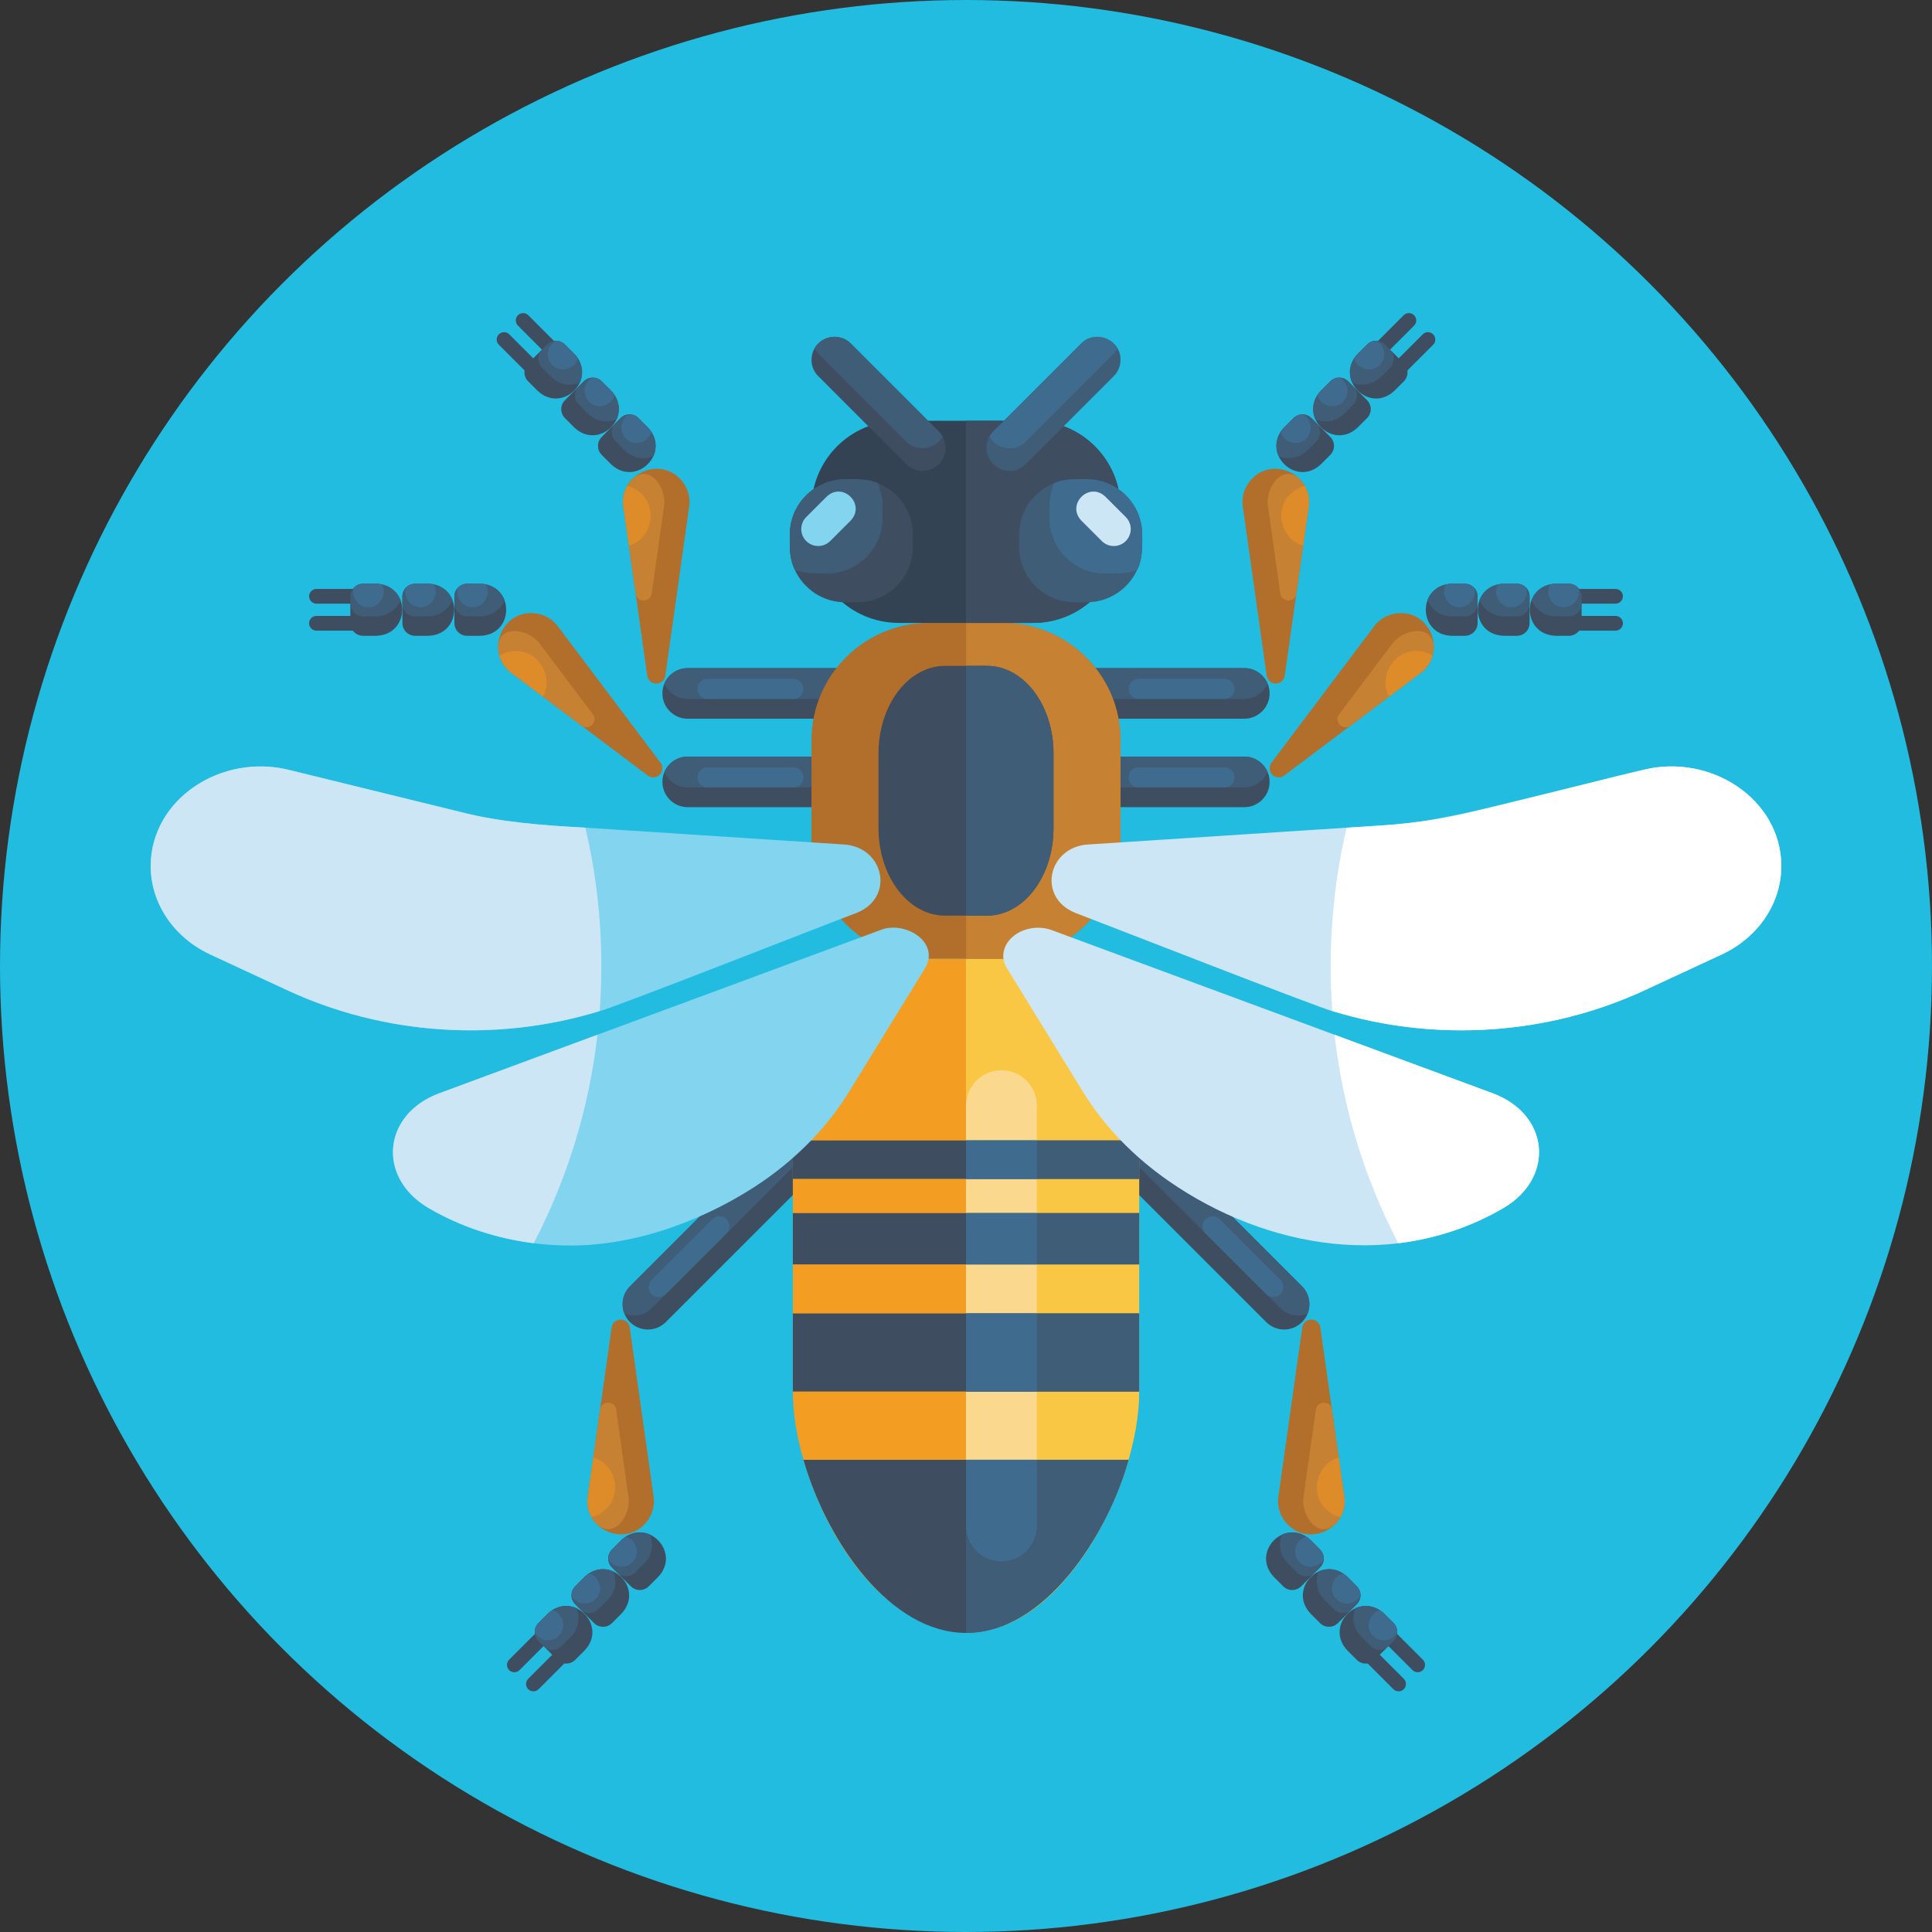 <svg id="Icons" enable-background="new 0 0 512 512" height="512" viewBox="0 0 512 512" width="512" xmlns="http://www.w3.org/2000/svg"><rect x="0" y="0" width="512" height="512" fill="#333333" stroke="none"/><g><circle cx="256" cy="256" fill="#22bce0" r="256"/><g><g><g><g><g><g><path d="m297.202 293.047 47.84 47.84c2.647 2.63 2.581 6.941.005 9.482-2.62 2.62-6.867 2.62-9.487 0l-47.84-47.84z" fill="#3e4e60"/><path d="m291.422 298.827 47.84 47.84c1.961 1.961 4.842 2.453 7.26 1.48.973-2.419.482-5.299-1.48-7.26l-47.84-47.84z" fill="#3f5d77"/><path d="m339.319 342.959c-1.04 1.04-2.726 1.04-3.765 0l-16.088-16.088c-1.04-1.04-1.04-2.726 0-3.765 1.04-1.04 2.726-1.04 3.765 0l16.088 16.088c1.039 1.039 1.039 2.725 0 3.765z" fill="#3f6c8e"/></g><g><path d="m341.289 404.054c-1.881-1.881-2.909-4.591-2.5-7.466l6.324-44.804c.171-1.193 1.188-2.085 2.398-2.079 1.21-.006 2.227.886 2.398 2.08.469 3.366 5.705 40.361 6.324 44.803 1.195 8.409-9.17 13.342-14.944 7.466z" fill="#b26e2b"/><path d="m347.986 404.065c-1.891-1.878-2.928-4.596-2.517-7.484l3.245-23.018c.347-2.472 3.926-2.472 4.273 0 .801 5.713 2.455 17.364 3.25 23.024.915 4.523-3.604 11.479-8.251 7.478z" fill="#c68132"/><path d="m351.356 399.9c-4.397-4.167-2.38-12.065 3.42-13.66l1.46 10.347c.279 1.983-.119 3.881-1.011 5.489-1.414-.346-2.761-1.068-3.869-2.176z" fill="#dd8c29"/></g><g><g fill="#3e4e60"><g><path d="m377.075 442.595c.761-.761.761-1.996 0-2.757l-7.99-7.99-2.757 2.757 7.99 7.99c.762.762 1.996.762 2.757 0z"/><path d="m372.02 447.651c.761-.761.761-1.996 0-2.757l-7.99-7.99-2.757 2.757 7.99 7.99c.761.761 1.995.761 2.757 0z"/></g><path d="m369.36 434.824c-.93.939-4.062 4.069-5.047 5.054-1.314 1.314-3.441 1.314-4.755 0l-2.496-2.495c-6.227-6.609 3.067-15.994 9.746-9.746 0 0 2.495 2.495 2.495 2.495 1.295 1.292 1.315 3.378.057 4.692z"/><path d="m359.559 425.14c-1.389 1.397-3.586 3.58-4.991 4.991-1.314 1.314-3.441 1.314-4.755 0l-2.496-2.495c-6.226-6.607 3.068-15.991 9.746-9.739 0 0 2.495 2.496 2.495 2.496 1.315 1.306 1.315 3.434.001 4.747z"/><path d="m349.813 415.394c-1.39 1.404-3.581 3.583-4.991 4.998-1.314 1.307-3.441 1.307-4.748 0l-2.503-2.496c-6.225-6.608 3.065-16 9.746-9.746 0 0 2.495 2.495 2.495 2.495 1.315 1.315 1.315 3.442.001 4.749z"/></g><path d="m367.957 436.239c-1.312 1.303-3.446 1.303-4.748 0l-2.502-2.502c-2.045-2.045-2.541-5.058-1.465-7.57 2.513-1.104 5.609-.51 7.565 1.47 0 0 2.497 2.497 2.497 2.497 1.302 1.306 1.313 3.427.015 4.733-.001.001-1.362 1.372-1.362 1.372z" fill="#3f5d77"/><path d="m359.561 425.14-1.352 1.352c-1.308 1.308-3.436 1.312-4.748 0l-2.497-2.497c-2.045-2.045-2.536-5.063-1.47-7.575 2.513-1.087 5.616-.511 7.57 1.475 0 0 2.497 2.497 2.497 2.497 1.315 1.313 1.303 3.447 0 4.748z" fill="#3f5d77"/><path d="m348.472 416.744c-1.317 1.299-3.435 1.326-4.758 0 0 0-2.497-2.497-2.497-2.497-2.04-2.04-2.531-5.058-1.47-7.575 2.515-1.08 5.617-.507 7.57 1.475 0 0 2.497 2.497 2.497 2.497 1.31 1.309 1.308 3.444 0 4.748z" fill="#3f5d77"/><g fill="#3f6c8e"><path d="m350.128 414.016c-1.578 1.578-4.144 1.578-5.727-.005-2.206-2.087-1.124-6.054 1.799-6.764.861.48 2.867 2.705 3.613 3.396.896.936 1.475 2.473.315 3.373z"/><path d="m359.871 423.759c-1.578 1.578-4.144 1.578-5.722 0-2.211-2.093-1.131-6.057 1.794-6.769.861.48 2.871 2.709 3.618 3.401.903.944 1.468 2.464.31 3.368z"/><path d="m369.613 433.501c-1.578 1.578-4.139 1.583-5.722 0-2.206-2.087-1.124-6.054 1.799-6.764.861.48 2.867 2.705 3.613 3.396.9.942 1.468 2.465.31 3.368z"/></g></g></g><g><g><path d="m214.798 293.047-47.84 47.84c-2.647 2.63-2.581 6.941-.005 9.482 2.62 2.62 6.867 2.62 9.487 0l47.84-47.84z" fill="#3e4e60"/><path d="m220.578 298.827-47.84 47.84c-1.961 1.961-4.842 2.453-7.26 1.48-.973-2.419-.482-5.299 1.48-7.26l47.84-47.84z" fill="#3f5d77"/><path d="m172.681 342.959c1.04 1.04 2.726 1.04 3.765 0l16.088-16.088c1.04-1.04 1.04-2.726 0-3.765-1.04-1.04-2.726-1.04-3.765 0l-16.088 16.088c-1.039 1.039-1.039 2.725 0 3.765z" fill="#3f6c8e"/></g><g><path d="m170.711 404.054c1.881-1.881 2.909-4.591 2.5-7.466l-6.324-44.804c-.171-1.193-1.188-2.085-2.398-2.079-1.21-.006-2.227.886-2.398 2.08-.469 3.366-5.705 40.361-6.324 44.803-1.195 8.409 9.17 13.342 14.944 7.466z" fill="#b26e2b"/><path d="m164.014 404.065c1.891-1.878 2.928-4.596 2.517-7.484l-3.245-23.018c-.347-2.472-3.926-2.472-4.273 0-.801 5.713-2.455 17.364-3.25 23.024-.915 4.523 3.604 11.479 8.251 7.478z" fill="#c68132"/><path d="m160.644 399.9c4.397-4.167 2.38-12.065-3.42-13.66l-1.46 10.347c-.279 1.983.119 3.881 1.011 5.489 1.414-.346 2.761-1.068 3.869-2.176z" fill="#dd8c29"/></g><g><g fill="#3e4e60"><g><path d="m134.925 442.595c-.761-.761-.761-1.996 0-2.757l7.99-7.99 2.757 2.757-7.99 7.99c-.762.762-1.996.762-2.757 0z"/><path d="m139.98 447.651c-.761-.761-.761-1.996 0-2.757l7.99-7.99 2.757 2.757-7.99 7.99c-.761.761-1.995.761-2.757 0z"/></g><path d="m142.64 434.824c.93.939 4.062 4.069 5.047 5.054 1.314 1.314 3.441 1.314 4.755 0l2.496-2.495c6.227-6.609-3.067-15.994-9.746-9.746 0 0-2.495 2.495-2.495 2.495-1.295 1.292-1.315 3.378-.057 4.692z"/><path d="m152.441 425.14c1.389 1.397 3.586 3.58 4.991 4.991 1.314 1.314 3.441 1.314 4.755 0l2.496-2.495c6.226-6.607-3.068-15.991-9.746-9.739 0 0-2.495 2.496-2.495 2.496-1.315 1.306-1.315 3.434-.001 4.747z"/><path d="m162.187 415.394c1.39 1.404 3.581 3.583 4.991 4.998 1.314 1.307 3.441 1.307 4.748 0l2.503-2.496c6.225-6.608-3.065-16-9.746-9.746 0 0-2.495 2.495-2.495 2.495-1.315 1.315-1.315 3.442-.001 4.749z"/></g><path d="m144.043 436.239c1.313 1.303 3.446 1.303 4.748 0l2.502-2.502c2.045-2.045 2.541-5.058 1.465-7.57-2.512-1.104-5.609-.51-7.565 1.47 0 0-2.497 2.497-2.497 2.497-1.302 1.306-1.313 3.427-.015 4.733.001.001 1.362 1.372 1.362 1.372z" fill="#3f5d77"/><path d="m152.439 425.14 1.352 1.352c1.308 1.308 3.436 1.312 4.748 0l2.497-2.497c2.045-2.045 2.536-5.063 1.47-7.575-2.513-1.087-5.616-.511-7.57 1.475 0 0-2.497 2.497-2.497 2.497-1.315 1.313-1.303 3.447 0 4.748z" fill="#3f5d77"/><path d="m163.528 416.744c1.317 1.299 3.435 1.326 4.758 0 0 0 2.497-2.497 2.497-2.497 2.04-2.04 2.531-5.058 1.47-7.575-2.515-1.08-5.617-.507-7.57 1.475 0 0-2.497 2.497-2.497 2.497-1.31 1.309-1.308 3.444 0 4.748 0 .001 1.342 1.352 1.342 1.352z" fill="#3f5d77"/><g fill="#3f6c8e"><path d="m161.872 414.016c1.578 1.578 4.144 1.578 5.727-.005 2.206-2.087 1.124-6.054-1.799-6.764-.861.48-2.867 2.705-3.613 3.396-.896.936-1.475 2.473-.315 3.373z"/><path d="m152.129 423.759c1.578 1.578 4.144 1.578 5.722 0 2.211-2.093 1.131-6.057-1.794-6.769-.861.48-2.871 2.709-3.618 3.401-.903.944-1.468 2.464-.31 3.368z"/><path d="m142.387 433.501c1.578 1.578 4.139 1.583 5.722 0 2.206-2.087 1.124-6.054-1.799-6.764-.861.48-2.867 2.705-3.613 3.396-.9.942-1.468 2.465-.31 3.368z"/></g></g></g></g><g><g><g><path d="m284.366 200.501h45.381c3.731-.012 6.733 3.083 6.708 6.701 0 3.705-3.003 6.708-6.708 6.708h-45.381z" fill="#3e4e60"/><path d="m284.366 208.676h45.381c2.774 0 5.158-1.689 6.18-4.087-1.022-2.398-3.406-4.087-6.18-4.087h-45.381z" fill="#3f5d77"/><path d="m327.165 206.014c0 1.47-1.192 2.663-2.663 2.663h-22.752c-1.47 0-2.663-1.192-2.663-2.663 0-1.47 1.192-2.663 2.663-2.663h22.752c1.471 0 2.663 1.192 2.663 2.663z" fill="#3f6c8e"/></g><g><path d="m371.199 162.471c-2.66 0-5.304 1.189-7.047 3.512l-27.209 36.153c-.723.964-.635 2.314.225 3.166.852.86 2.202.948 3.166.225 2.712-2.048 32.574-24.505 36.153-27.209 6.791-5.102 2.95-15.918-5.288-15.847z" fill="#b26e2b"/><path d="m375.943 167.2c-2.665-.009-5.32 1.18-7.072 3.512l-13.982 18.571c-1.503 1.993 1.028 4.524 3.022 3.021 4.606-3.473 14.015-10.542 18.578-13.982 3.845-2.551 5.569-10.665-.546-11.122z" fill="#c68132"/><path d="m375.38 172.527c-6.056-.162-10.214 6.848-7.24 12.078l8.349-6.284c1.599-1.205 2.66-2.829 3.166-4.596-1.245-.756-2.708-1.198-4.275-1.198z" fill="#dd8c29"/></g><g><g fill="#3e4e60"><g><path d="m430.09 158.028c0-1.077-.873-1.95-1.95-1.95h-11.299v3.899h11.299c1.077 0 1.95-.873 1.95-1.949z"/><path d="m430.09 165.178c0-1.077-.873-1.95-1.95-1.95h-11.299v3.899h11.299c1.077 0 1.95-.873 1.95-1.949z"/></g><path d="m419.139 157.988c.007 1.321.005 5.75.005 7.142 0 1.858-1.504 3.362-3.362 3.362h-3.529c-9.09-.303-9.152-13.446 0-13.783h3.529c1.828 0 3.318 1.46 3.357 3.279z"/><path d="m405.361 158.071c.005 1.97-.004 5.067 0 7.058 0 1.858-1.504 3.362-3.362 3.362h-3.529c-9.087-.302-9.15-13.444.005-13.778h3.529c1.853-.004 3.357 1.5 3.357 3.358z"/><path d="m391.578 158.071c.01 1.975.001 5.066.005 7.063-.005 1.853-1.509 3.357-3.357 3.357l-3.534.005c-9.074-.271-9.147-13.481 0-13.783h3.529c1.858.001 3.362 1.505 3.357 3.358z"/></g><path d="m419.147 159.981c-.007 1.849-1.515 3.358-3.358 3.358h-3.538c-2.892 0-5.374-1.78-6.388-4.317.996-2.558 3.605-4.327 6.388-4.31h3.531c1.824.005 3.313 1.455 3.358 3.274v.062z" fill="#3f5d77"/><path d="m405.363 158.069v1.912c0 1.849-1.501 3.358-3.358 3.358h-3.531c-2.892 0-5.374-1.787-6.395-4.317 1.008-2.546 3.61-4.333 6.395-4.31h3.531c1.858-.001 3.359 1.517 3.358 3.357z" fill="#3f5d77"/><path d="m391.585 159.974c-.012 1.85-1.491 3.367-3.365 3.365h-3.531c-2.885 0-5.367-1.787-6.395-4.317 1.015-2.543 3.613-4.331 6.395-4.31h3.531c1.852-.001 3.36 1.51 3.358 3.358z" fill="#3f5d77"/><g fill="#3f6c8e"><path d="m390.827 156.874c0 2.231-1.814 4.046-4.053 4.046-3.036.084-5.076-3.486-3.51-6.055.948-.269 3.94-.115 4.956-.153 1.294.028 2.791.705 2.607 2.162z"/><path d="m404.605 156.874c0 2.231-1.814 4.046-4.046 4.046-3.043.084-5.083-3.483-3.517-6.055.948-.269 3.945-.115 4.963-.153 1.306.029 2.78.704 2.6 2.162z"/><path d="m418.383 156.874c0 2.231-1.807 4.046-4.046 4.046-3.036.084-5.076-3.486-3.511-6.055.948-.269 3.94-.115 4.956-.153 1.302.029 2.781.704 2.601 2.162z"/></g></g></g><g><g><path d="m227.634 200.501h-45.381c-3.731-.012-6.733 3.083-6.708 6.701 0 3.705 3.003 6.708 6.708 6.708h45.381z" fill="#3e4e60"/><path d="m227.634 208.676h-45.381c-2.774 0-5.158-1.689-6.18-4.087 1.022-2.398 3.406-4.087 6.18-4.087h45.381z" fill="#3f5d77"/><path d="m184.835 206.014c0 1.47 1.192 2.663 2.663 2.663h22.752c1.47 0 2.663-1.192 2.663-2.663 0-1.47-1.192-2.663-2.663-2.663h-22.752c-1.471 0-2.663 1.192-2.663 2.663z" fill="#3f6c8e"/></g><g><path d="m140.801 162.471c2.66 0 5.304 1.189 7.047 3.512l27.209 36.153c.723.964.635 2.314-.225 3.166-.852.86-2.202.948-3.166.225-2.712-2.048-32.574-24.505-36.153-27.209-6.791-5.102-2.95-15.918 5.288-15.847z" fill="#b26e2b"/><path d="m136.057 167.2c2.665-.009 5.32 1.18 7.072 3.512l13.982 18.571c1.503 1.993-1.028 4.524-3.022 3.021-4.606-3.473-14.015-10.542-18.578-13.982-3.845-2.551-5.569-10.665.546-11.122z" fill="#c68132"/><path d="m136.62 172.527c6.056-.162 10.214 6.848 7.24 12.078l-8.349-6.284c-1.599-1.205-2.66-2.829-3.166-4.596 1.245-.756 2.708-1.198 4.275-1.198z" fill="#dd8c29"/></g><g><g fill="#3e4e60"><g><path d="m81.91 158.028c0-1.077.873-1.95 1.95-1.95h11.299v3.899h-11.299c-1.077 0-1.95-.873-1.95-1.949z"/><path d="m81.91 165.178c0-1.077.873-1.95 1.95-1.95h11.299v3.899h-11.299c-1.077 0-1.95-.873-1.95-1.949z"/></g><path d="m92.861 157.988c-.007 1.321-.005 5.75-.005 7.142 0 1.858 1.504 3.362 3.362 3.362h3.529c9.09-.303 9.152-13.446 0-13.783h-3.529c-1.828 0-3.318 1.46-3.357 3.279z"/><path d="m106.639 158.071c-.005 1.97.004 5.067 0 7.058 0 1.858 1.504 3.362 3.362 3.362h3.529c9.087-.302 9.15-13.444-.005-13.778h-3.529c-1.853-.004-3.357 1.5-3.357 3.358z"/><path d="m120.422 158.071c-.01 1.975-.001 5.066-.005 7.063.005 1.853 1.509 3.357 3.357 3.357l3.534.005c9.074-.271 9.147-13.481 0-13.783h-3.529c-1.858.001-3.362 1.505-3.357 3.358z"/></g><path d="m92.853 159.981c.007 1.849 1.515 3.358 3.358 3.358h3.538c2.892 0 5.374-1.78 6.388-4.317-.996-2.558-3.605-4.327-6.388-4.31h-3.531c-1.824.005-3.313 1.455-3.358 3.274v.062z" fill="#3f5d77"/><path d="m106.637 158.069v1.912c0 1.849 1.502 3.358 3.358 3.358h3.531c2.892 0 5.374-1.787 6.395-4.317-1.008-2.546-3.61-4.333-6.395-4.31h-3.531c-1.858-.001-3.359 1.517-3.358 3.357z" fill="#3f5d77"/><path d="m120.415 159.974c.012 1.85 1.491 3.367 3.365 3.365h3.531c2.885 0 5.367-1.787 6.395-4.317-1.015-2.543-3.613-4.331-6.395-4.31h-3.531c-1.852-.001-3.36 1.51-3.358 3.358z" fill="#3f5d77"/><g fill="#3f6c8e"><path d="m121.173 156.874c0 2.231 1.814 4.046 4.053 4.046 3.036.084 5.076-3.486 3.51-6.055-.948-.269-3.94-.115-4.956-.153-1.294.028-2.791.705-2.607 2.162z"/><path d="m107.395 156.874c0 2.231 1.814 4.046 4.046 4.046 3.043.084 5.083-3.483 3.517-6.055-.948-.269-3.945-.115-4.963-.153-1.306.029-2.78.704-2.6 2.162z"/><path d="m93.617 156.874c0 2.231 1.807 4.046 4.046 4.046 3.036.084 5.076-3.486 3.511-6.055-.948-.269-3.94-.115-4.956-.153-1.302.029-2.781.704-2.601 2.162z"/></g></g></g></g><g><g><g><path d="m286.95 177.057h42.797c3.731-.012 6.733 3.083 6.708 6.701 0 3.705-3.003 6.708-6.708 6.708h-42.797z" fill="#3e4e60"/><path d="m286.95 185.232h42.797c2.774 0 5.158-1.689 6.18-4.087-1.022-2.398-3.406-4.087-6.18-4.087h-42.797z" fill="#3f5d77"/><path d="m327.165 182.57c0 1.47-1.192 2.663-2.663 2.663h-22.752c-1.47 0-2.663-1.192-2.663-2.663 0-1.47 1.192-2.663 2.663-2.663h22.752c1.471 0 2.663 1.192 2.663 2.663z" fill="#3f6c8e"/></g><g><path d="m331.858 126.795c-1.881 1.881-2.909 4.591-2.5 7.466l6.324 44.804c.171 1.193 1.188 2.085 2.398 2.079 1.21.006 2.227-.886 2.398-2.08.469-3.366 5.705-40.361 6.324-44.803 1.195-8.409-9.169-13.342-14.944-7.466z" fill="#b26e2b"/><path d="m338.556 126.784c-1.891 1.878-2.928 4.596-2.517 7.484l3.245 23.018c.347 2.472 3.926 2.472 4.273 0 .801-5.713 2.455-17.364 3.25-23.024.915-4.523-3.604-11.479-8.251-7.478z" fill="#c68132"/><path d="m341.925 130.949c-4.397 4.167-2.38 12.065 3.42 13.66l1.46-10.347c.279-1.983-.119-3.881-1.011-5.489-1.414.347-2.76 1.068-3.869 2.176z" fill="#dd8c29"/></g><g><g fill="#3e4e60"><g><path d="m374.743 83.545c-.761-.761-1.996-.761-2.757 0l-7.99 7.99 2.757 2.757 7.99-7.99c.762-.762.762-1.996 0-2.757z"/><path d="m379.799 88.6c-.761-.761-1.996-.761-2.757 0l-7.99 7.99 2.757 2.757 7.99-7.99c.762-.761.762-1.995 0-2.757z"/></g><path d="m366.972 91.26c.939.93 4.069 4.062 5.054 5.047 1.314 1.314 1.314 3.441 0 4.755l-2.495 2.496c-6.609 6.227-15.994-3.067-9.746-9.746 0 0 2.495-2.495 2.495-2.495 1.292-1.295 3.378-1.316 4.692-.057z"/><path d="m357.289 101.061c1.397 1.389 3.58 3.586 4.991 4.991 1.314 1.314 1.314 3.441 0 4.755l-2.495 2.496c-6.607 6.226-15.991-3.068-9.739-9.746 0 0 2.496-2.495 2.496-2.495 1.305-1.315 3.433-1.315 4.747-.001z"/><path d="m347.543 110.807c1.404 1.39 3.583 3.581 4.998 4.991 1.307 1.314 1.307 3.441 0 4.748l-2.496 2.503c-6.608 6.225-16-3.065-9.746-9.746 0 0 2.495-2.495 2.495-2.495 1.314-1.315 3.441-1.315 4.749-.001z"/></g><path d="m368.387 92.663c1.303 1.313 1.303 3.446 0 4.748l-2.502 2.502c-2.045 2.045-5.058 2.541-7.57 1.465-1.104-2.513-.51-5.609 1.47-7.565 0 0 2.497-2.497 2.497-2.497 1.306-1.302 3.427-1.313 4.733-.015.001.001 1.372 1.362 1.372 1.362z" fill="#3f5d77"/><path d="m357.288 101.059 1.352 1.352c1.308 1.308 1.312 3.436 0 4.748l-2.497 2.497c-2.045 2.045-5.063 2.536-7.575 1.47-1.087-2.513-.511-5.616 1.475-7.57 0 0 2.497-2.497 2.497-2.497 1.313-1.315 3.448-1.303 4.748 0z" fill="#3f5d77"/><path d="m348.892 112.148c1.299 1.317 1.326 3.435 0 4.758 0 0-2.497 2.497-2.497 2.497-2.04 2.04-5.058 2.531-7.575 1.47-1.08-2.515-.507-5.617 1.475-7.57 0 0 2.497-2.497 2.497-2.497 1.309-1.31 3.444-1.308 4.748 0z" fill="#3f5d77"/><g fill="#3f6c8e"><path d="m346.164 110.491c1.578 1.578 1.578 4.144-.005 5.727-2.087 2.206-6.054 1.124-6.764-1.799.48-.861 2.705-2.867 3.396-3.613.936-.895 2.473-1.474 3.373-.315z"/><path d="m355.907 100.749c1.578 1.578 1.578 4.144 0 5.722-2.093 2.211-6.057 1.131-6.769-1.794.48-.861 2.709-2.871 3.401-3.618.945-.903 2.464-1.468 3.368-.31z"/><path d="m365.649 91.007c1.578 1.578 1.583 4.139 0 5.722-2.087 2.206-6.054 1.124-6.764-1.799.48-.861 2.705-2.867 3.396-3.613.942-.9 2.465-1.468 3.368-.31z"/></g></g></g><g><g><path d="m225.05 177.057h-42.797c-3.731-.012-6.733 3.083-6.708 6.701 0 3.705 3.003 6.708 6.708 6.708h42.797z" fill="#3e4e60"/><path d="m225.05 185.232h-42.797c-2.774 0-5.158-1.689-6.18-4.087 1.022-2.398 3.406-4.087 6.18-4.087h42.797z" fill="#3f5d77"/><path d="m184.835 182.57c0 1.47 1.192 2.663 2.663 2.663h22.752c1.47 0 2.663-1.192 2.663-2.663 0-1.47-1.192-2.663-2.663-2.663h-22.752c-1.471 0-2.663 1.192-2.663 2.663z" fill="#3f6c8e"/></g><g><path d="m180.142 126.795c1.881 1.881 2.909 4.591 2.5 7.466l-6.324 44.804c-.171 1.193-1.188 2.085-2.398 2.079-1.21.006-2.227-.886-2.398-2.08-.469-3.366-5.705-40.361-6.324-44.803-1.195-8.409 9.169-13.342 14.944-7.466z" fill="#b26e2b"/><path d="m173.444 126.784c1.891 1.878 2.928 4.596 2.517 7.484l-3.245 23.018c-.347 2.472-3.926 2.472-4.273 0-.801-5.713-2.455-17.364-3.25-23.024-.915-4.523 3.604-11.479 8.251-7.478z" fill="#c68132"/><path d="m170.075 130.949c4.397 4.167 2.38 12.065-3.42 13.66l-1.46-10.347c-.279-1.983.119-3.881 1.011-5.489 1.414.347 2.76 1.068 3.869 2.176z" fill="#dd8c29"/></g><g><g fill="#3e4e60"><g><path d="m137.257 83.545c.761-.761 1.996-.761 2.757 0l7.99 7.99-2.757 2.757-7.99-7.99c-.762-.762-.762-1.996 0-2.757z"/><path d="m132.201 88.6c.761-.761 1.996-.761 2.757 0l7.99 7.99-2.757 2.757-7.99-7.99c-.762-.761-.762-1.995 0-2.757z"/></g><path d="m145.028 91.26c-.939.93-4.069 4.062-5.054 5.047-1.314 1.314-1.314 3.441 0 4.755l2.495 2.496c6.609 6.227 15.994-3.067 9.746-9.746 0 0-2.495-2.495-2.495-2.495-1.292-1.295-3.378-1.316-4.692-.057z"/><path d="m154.711 101.061c-1.397 1.389-3.58 3.586-4.991 4.991-1.314 1.314-1.314 3.441 0 4.755l2.495 2.496c6.607 6.226 15.991-3.068 9.739-9.746 0 0-2.496-2.495-2.496-2.495-1.305-1.315-3.433-1.315-4.747-.001z"/><path d="m164.457 110.807c-1.404 1.39-3.583 3.581-4.998 4.991-1.307 1.314-1.307 3.441 0 4.748l2.496 2.503c6.608 6.225 16-3.065 9.746-9.746 0 0-2.495-2.495-2.495-2.495-1.314-1.315-3.441-1.315-4.749-.001z"/></g><path d="m143.613 92.663c-1.303 1.313-1.303 3.446 0 4.748l2.502 2.502c2.045 2.045 5.058 2.541 7.57 1.465 1.104-2.513.51-5.609-1.47-7.565 0 0-2.497-2.497-2.497-2.497-1.306-1.302-3.427-1.313-4.734-.015 0 .001-1.371 1.362-1.371 1.362z" fill="#3f5d77"/><path d="m154.712 101.059-1.352 1.352c-1.308 1.308-1.312 3.436 0 4.748l2.497 2.497c2.045 2.045 5.063 2.536 7.575 1.47 1.087-2.513.511-5.616-1.475-7.57 0 0-2.497-2.497-2.497-2.497-1.313-1.315-3.448-1.303-4.748 0z" fill="#3f5d77"/><path d="m163.108 112.148c-1.299 1.317-1.326 3.435 0 4.758 0 0 2.497 2.497 2.497 2.497 2.04 2.04 5.058 2.531 7.575 1.47 1.08-2.515.507-5.617-1.475-7.57 0 0-2.497-2.497-2.497-2.497-1.309-1.31-3.444-1.308-4.748 0z" fill="#3f5d77"/><g fill="#3f6c8e"><path d="m165.836 110.491c-1.578 1.578-1.578 4.144.005 5.727 2.087 2.206 6.054 1.124 6.764-1.799-.48-.861-2.705-2.867-3.396-3.613-.936-.895-2.473-1.474-3.373-.315z"/><path d="m156.093 100.749c-1.578 1.578-1.578 4.144 0 5.722 2.093 2.211 6.057 1.131 6.769-1.794-.48-.861-2.709-2.871-3.401-3.618-.945-.903-2.464-1.468-3.368-.31z"/><path d="m146.351 91.007c-1.578 1.578-1.583 4.139 0 5.722 2.087 2.206 6.054 1.124 6.764-1.799-.48-.861-2.705-2.867-3.396-3.613-.942-.9-2.465-1.468-3.368-.31z"/></g></g></g></g></g><g><g><path d="m301.892 284.448v84.319c-.118 13.966-5.661 29.393-13.444 41.489-27.394 42.605-63.127 18.288-75.528-23.393-1.816-6.308-2.812-12.519-2.812-18.096v-84.319c0-16.795 13.613-30.408 30.407-30.408h30.97c16.795.001 30.407 13.613 30.407 30.408z" fill="#f39e22"/><path d="m301.892 284.448v84.319c.085 23.418-18.933 63.406-45.892 63.972v-178.698h15.485c16.795 0 30.407 13.612 30.407 30.407z" fill="#f9c744"/></g><path d="m265.385 413.752c-5.186 0-9.389-4.204-9.389-9.389v-111.343c0-5.186 4.204-9.389 9.389-9.389 5.186 0 9.389 4.204 9.389 9.389v111.343c.001 5.186-4.203 9.389-9.389 9.389z" fill="#fad98f"/><g fill="#3e4e60"><path d="m299.072 386.864c-5.466 19.658-22.045 45.867-43.072 45.876-19.768 0-36.619-23.505-43.08-45.876z"/><path d="m210.108 348.076h91.784v20.691h-91.784z"/><path d="m210.108 321.488h91.784v13.588h-91.784z"/><path d="m210.108 302.235h91.784v10.174h-91.784z"/></g><path d="m256 386.86v45.88c21.036-.017 37.605-26.212 43.07-45.88zm0-38.78v20.69h45.89v-20.69zm0-26.59v13.59h45.89v-13.59zm0-19.26v10.18h45.89v-10.18z" fill="#3f5d77"/><g fill="#3f6c8e"><path d="m256 302.23h18.77v10.18h-18.77z"/><path d="m256 321.49h18.77v13.59h-18.77z"/><path d="m256 348.08h18.77v20.69h-18.77z"/><path d="m256 386.86h18.77v17.5c0 5.19-4.2 9.39-9.38 9.39-5.19 0-9.39-4.2-9.39-9.39z"/></g></g><g><path d="m296.95 196.221v26.683c0 17.195-13.942 31.137-31.144 31.137h-19.611c-17.202 0-31.144-13.942-31.144-31.137v-26.683c0-17.202 13.942-31.144 31.144-31.144h19.611c17.201 0 31.144 13.943 31.144 31.144z" fill="#b26e2b"/><path d="m296.95 196.221v26.683c0 17.195-13.942 31.137-31.144 31.137h-9.806v-88.965h9.806c17.201.001 31.144 13.944 31.144 31.145z" fill="#c68132"/><path d="m279.187 199.635v19.855c0 12.795-7.895 23.169-17.635 23.169h-11.104c-9.74 0-17.635-10.374-17.635-23.169v-19.855c0-12.8 7.895-23.174 17.635-23.174h11.104c9.74 0 17.635 10.374 17.635 23.174z" fill="#3e4e60"/><path d="m279.187 199.635v19.855c0 12.795-7.895 23.169-17.635 23.169h-5.552v-66.198h5.552c9.74 0 17.635 10.374 17.635 23.174z" fill="#3f5d77"/></g><g><g><path d="m296.95 134.646v7.289c0 12.777-10.366 23.143-23.143 23.143h-35.614c-12.777 0-23.143-10.366-23.143-23.143v-7.289c0-12.777 10.366-23.143 23.143-23.143h35.614c12.777 0 23.143 10.366 23.143 23.143z" fill="#334353"/><path d="m296.95 134.646v7.289c0 12.777-10.366 23.143-23.143 23.143h-17.807v-53.574h17.807c12.777-.001 23.143 10.365 23.143 23.142z" fill="#3e4e60"/></g><g><g><path d="m296.95 95.367c0 1.559-.595 3.126-1.792 4.315l-23.304 23.312c-5.054 4.949-13.029-1.182-9.643-7.304.265-.474.603-.924 1.004-1.334l23.304-23.312c3.702-3.845 10.546-.996 10.431 4.323z" fill="#3f5d77"/><path d="m296.163 92.378c-.265.474-.603.924-1.004 1.326l-23.304 23.312c-2.774 2.862-7.751 2.16-9.643-1.326.265-.474.603-.924 1.004-1.334l23.304-23.312c2.764-2.849 7.769-2.161 9.643 1.334z" fill="#3f6c8e"/></g><g><path d="m248.784 122.994c-2.379 2.387-6.252 2.387-8.638 0l-23.304-23.312c-2.411-2.382-2.339-6.33 0-8.638 2.391-2.38 6.256-2.378 8.638 0 0 0 23.304 23.312 23.304 23.312 2.332 2.317 2.417 6.246 0 8.638z" fill="#3e4e60"/><path d="m249.788 115.689c-1.895 3.485-6.867 4.189-9.643 1.326 0 0-23.304-23.311-23.304-23.311-.402-.402-.739-.852-1.004-1.326 1.877-3.495 6.882-4.182 9.643-1.334 0 0 23.304 23.311 23.304 23.311.402.41.739.86 1.004 1.334z" fill="#3f5d77"/></g></g><g><g><path d="m302.696 141.685c.057 3.019.072 6.609-1.31 9.281-2.306 5.095-7.433 8.638-13.387 8.638h-3.222c-8.116 0-14.697-6.581-14.697-14.697v-3.222c-.033-8.185 6.769-14.744 14.697-14.689h3.222c8.115 0 14.697 6.573 14.697 14.689z" fill="#3f5d77"/><path d="m302.696 141.685c.07 3.021.063 6.607-1.31 9.281-2.474 1.123-5.842 1.048-8.574 1.013-8.116 0-14.697-6.581-14.697-14.697-.063-3.013-.068-6.613 1.31-9.281 2.477-1.107 5.841-1.043 8.574-1.004 8.115-.001 14.697 6.572 14.697 14.688z" fill="#3f6c8e"/><path d="m298.342 143.384c-1.755 1.755-4.6 1.755-6.355 0l-5.417-5.417c-4.084-4.295 2.058-10.441 6.356-6.355 0 0 5.417 5.417 5.417 5.417 1.754 1.755 1.754 4.6-.001 6.355z" fill="#cde6f6"/></g><g><path d="m241.921 141.685v3.222c0 8.116-6.581 14.697-14.697 14.697h-3.222c-8.185.026-14.738-6.755-14.697-14.697v-3.222c0-8.116 6.581-14.689 14.697-14.689h3.222c7.928-.054 14.73 6.504 14.697 14.689z" fill="#3e4e60"/><path d="m233.886 134.059v3.223c0 8.116-6.581 14.697-14.697 14.697-2.734.033-6.095.11-8.574-1.013-1.376-2.665-1.377-6.268-1.31-9.281 0-8.116 6.581-14.689 14.697-14.689 2.731-.031 6.096-.108 8.574 1.004.844 1.849 1.31 3.897 1.31 6.059z" fill="#3f5d77"/><path d="m213.658 143.384c-1.755-1.755-1.755-4.6 0-6.355l5.417-5.417c4.295-4.084 10.441 2.058 6.355 6.356 0 0-5.417 5.417-5.417 5.417-1.755 1.754-4.6 1.754-6.355-.001z" fill="#83d5ef"/></g></g></g></g><g><g><g fill="#cde6f6"><path d="m472.07 229.51c0 9.7-5.94 18.86-15.84 23.46l-20.38 9.46c-25.74 11.95-55.61 13.85-82.77 5.51-1.937-.236-64.159-24.537-68.11-26.02-10.154-4.075-7.295-17.422 3.35-18.12 6.876-.446 74.403-4.844 78.94-5.13 15.747-.426 52.391-11.16 68.09-14.62 17.928-4.504 36.667 7.676 36.72 25.46z"/><path d="m398.46 320.12c-28.475 16.732-62.819 10.843-88.78-7.16-9.34-6.5-17.07-14.5-22.68-23.62l-20.21-32.84c-1.63-2.64-1.05-5.87 1.45-8.13 2.696-2.448 7.031-3.174 10.5-1.87 0 0 74.93 27.72 74.93 27.72l41.92 15.51c15.01 5.55 16.59 22.32 2.87 30.39z"/></g><g fill="#fff"><path d="m398.46 320.12c-8.42 4.95-18.01 8.11-27.9 9.35-8.79-16.87-14.64-35.52-16.89-55.25l41.92 15.51c15.01 5.55 16.59 22.32 2.87 30.39z"/><path d="m472.07 229.51c0 9.7-5.94 18.86-15.84 23.46l-20.38 9.46c-25.74 11.95-55.61 13.85-82.77 5.51-1.23-16.204.128-33.16 3.8-48.6 10.886-.586 22.639-1.433 33.14-4.17 0 0 45.33-11.12 45.33-11.12 17.928-4.505 36.667 7.676 36.72 25.46z"/></g></g><g><g fill="#83d5ef"><path d="m227.03 241.92c-4.227 1.515-65.967 25.8-68.11 26.02-27.16 8.34-57.03 6.44-82.77-5.51l-20.38-9.46c-12.212-5.692-18.426-18.261-14.82-30.37 4.2-14.05 20.19-22.36 35.7-18.55l45.33 11.12c10.469 2.727 22.296 3.592 33.14 4.17 0 0 68.56 4.46 68.56 4.46 10.569.676 13.566 14.016 3.35 18.12z"/><path d="m245.21 256.5-20.21 32.84c-5.61 9.12-13.34 17.12-22.68 23.62-14.207 9.8-33.143 17.184-51.25 17.12-13.067.008-26.39-3.394-37.53-9.96-13.72-8.07-12.14-24.84 2.87-30.39 25.867-9.573 90.268-33.396 116.85-43.23 6.231-2.644 15.938 2.945 11.95 10z"/></g><g fill="#cde6f6"><path d="m116.41 289.73 41.92-15.51c-2.25 19.73-8.1 38.38-16.89 55.25-9.89-1.24-19.48-4.4-27.9-9.35-13.72-8.07-12.14-24.84 2.87-30.39z"/><path d="m159.36 256c0 4.02-.15 8-.44 11.94-27.16 8.34-57.03 6.44-82.77-5.51l-20.38-9.46c-9.9-4.6-15.84-13.76-15.84-23.46.057-17.783 18.789-29.964 36.72-25.46 0 0 45.33 11.12 45.33 11.12 10.488 2.729 22.282 3.591 33.14 4.17 2.77 11.77 4.24 24.05 4.24 36.66z"/></g></g></g></g></g></svg>